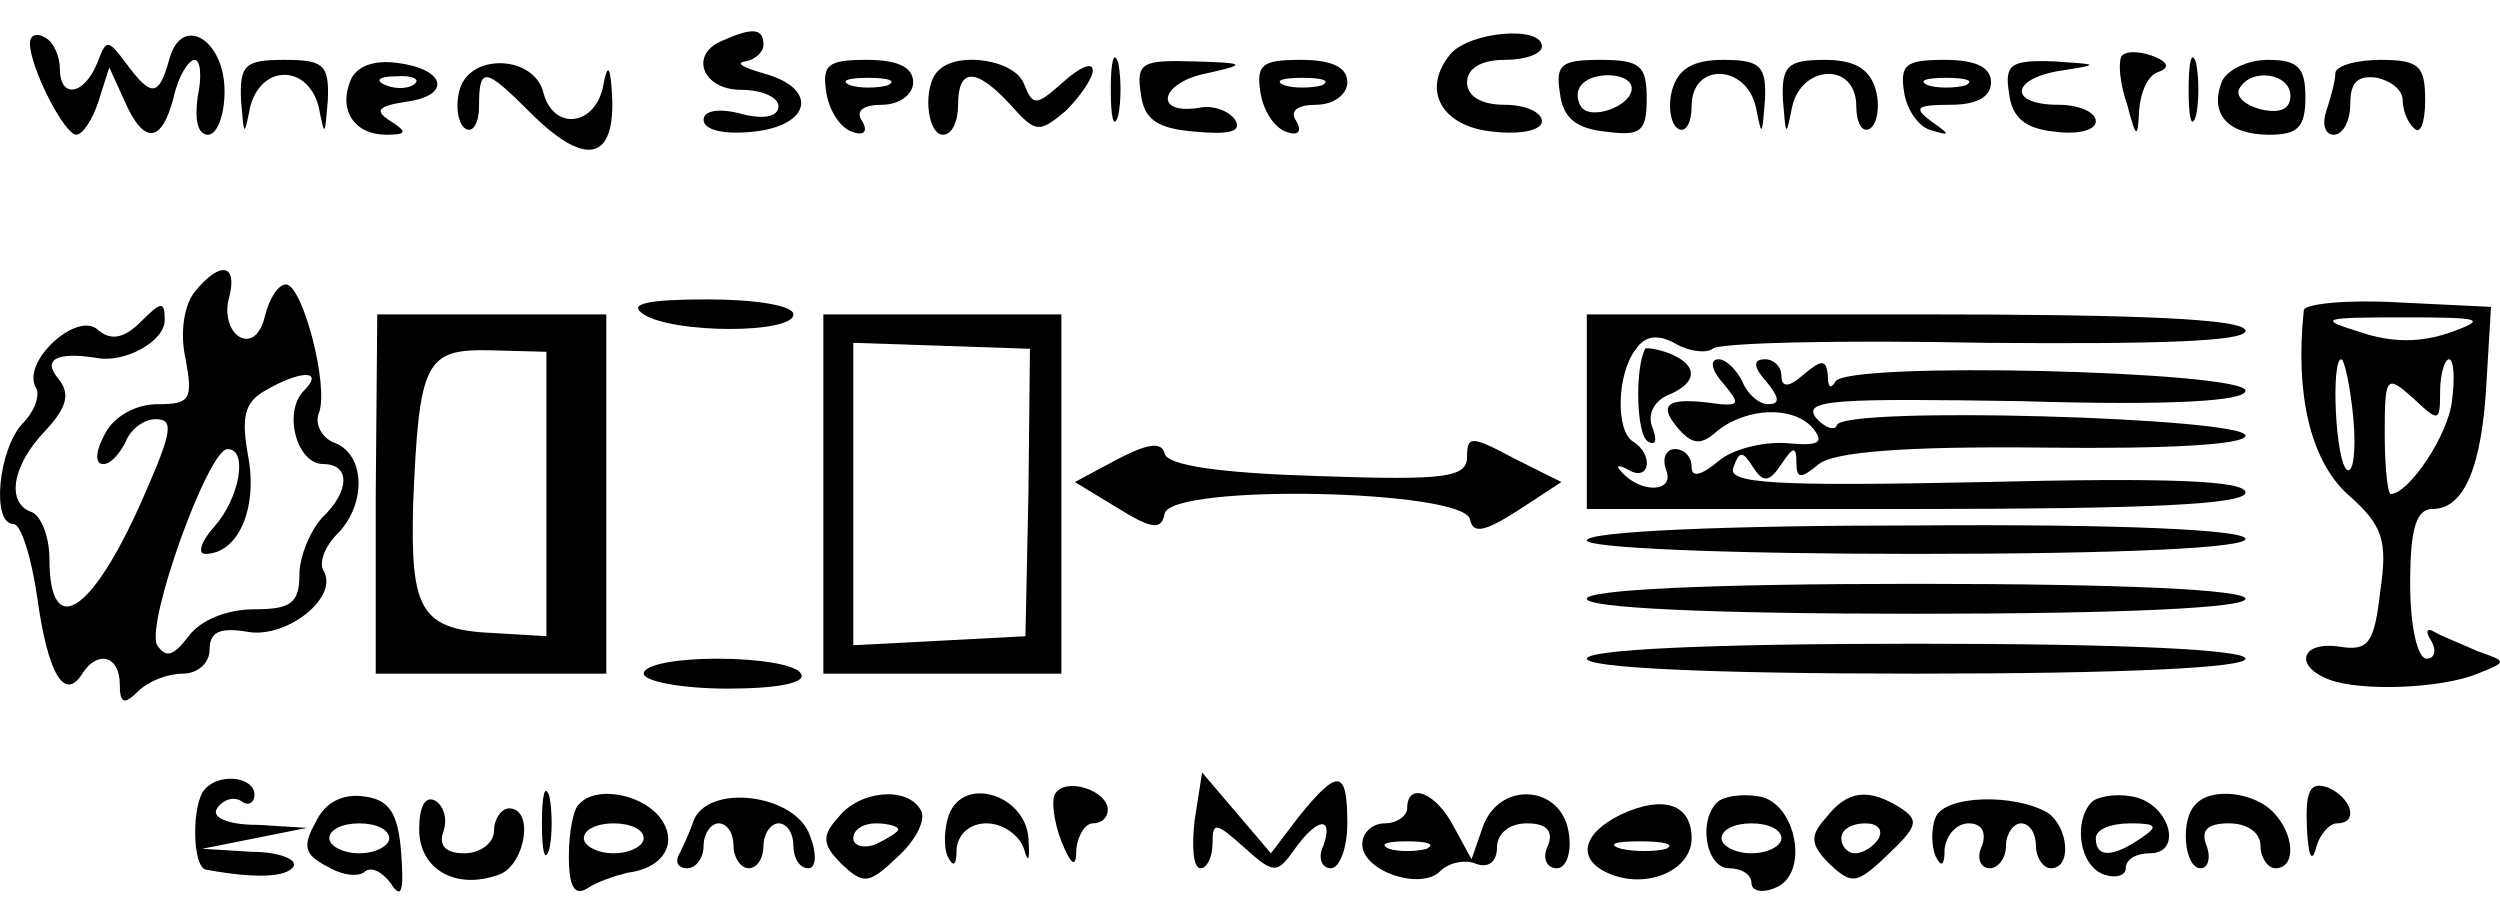 <?xml version="1.0" standalone="no"?>
<!DOCTYPE svg PUBLIC "-//W3C//DTD SVG 20010904//EN"
 "http://www.w3.org/TR/2001/REC-SVG-20010904/DTD/svg10.dtd">
<svg version="1.0" xmlns="http://www.w3.org/2000/svg"
 width="167pt" height="60pt" viewBox="0 0 167 60"
 preserveAspectRatio="xMidYMid meet">
<g transform="translate(0,60) scale(0.1,-0.1)"
fill="#000000" stroke="none">
<path d="M20 571 c0 -16 23 -61 31 -61 4 0 11 10 15 23 l7 22 10 -22 c13 -30
25 -29 33 2 3 14 10 25 14 25 4 0 5 -11 2 -25 -2 -15 0 -25 7 -25 6 0 11 13
11 29 0 35 -29 52 -37 21 -7 -25 -12 -25 -29 -2 -12 16 -13 16 -19 0 -9 -22
-25 -24 -25 -4 0 8 -4 18 -10 21 -5 3 -10 2 -10 -4z"/>
<path d="M483 573 c-23 -9 -14 -33 12 -33 14 0 25 -5 25 -11 0 -7 -10 -9 -25
-5 -15 4 -25 2 -25 -4 0 -7 14 -10 33 -8 39 4 44 29 7 39 -14 4 -19 7 -12 8 6
1 12 6 12 11 0 11 -7 12 -27 3z"/>
<path d="M969 564 c-20 -24 -6 -49 29 -52 18 -2 32 1 32 7 0 6 -11 11 -25 11
-16 0 -25 6 -25 15 0 9 9 15 25 15 14 0 25 4 25 9 0 14 -48 10 -61 -5z"/>
<path d="M742 540 c0 -19 2 -27 5 -17 2 9 2 25 0 35 -3 9 -5 1 -5 -18z"/>
<path d="M1417 562 c-2 -4 -1 -18 4 -32 6 -23 7 -23 8 -3 1 12 6 23 13 25 8 3
6 7 -5 11 -9 3 -18 3 -20 -1z"/>
<path d="M1462 540 c0 -19 2 -27 5 -17 2 9 2 25 0 35 -3 9 -5 1 -5 -18z"/>
<path d="M161 533 c2 -24 2 -25 6 -5 3 13 12 22 23 22 11 0 20 -9 23 -22 4
-20 4 -19 6 5 1 24 -3 27 -29 27 -26 0 -30 -3 -29 -27z"/>
<path d="M234 546 c-8 -20 3 -36 24 -36 14 0 14 2 3 9 -11 7 -9 10 10 13 31 4
27 22 -6 26 -15 2 -27 -2 -31 -12z m43 -2 c-3 -3 -12 -4 -19 -1 -8 3 -5 6 6 6
11 1 17 -2 13 -5z"/>
<path d="M307 540 c-3 -11 -1 -23 4 -26 5 -3 9 4 9 15 0 27 4 26 34 -4 36 -36
56 -33 55 8 -1 23 -3 26 -6 10 -5 -27 -33 -31 -40 -5 -6 25 -49 27 -56 2z"/>
<path d="M552 538 c2 -12 9 -23 17 -26 8 -3 11 0 7 7 -5 7 1 11 13 11 12 0 21
7 21 15 0 10 -10 15 -31 15 -26 0 -30 -3 -27 -22z m41 5 c-7 -2 -19 -2 -25 0
-7 3 -2 5 12 5 14 0 19 -2 13 -5z"/>
<path d="M627 553 c-11 -10 -8 -43 3 -43 6 0 10 9 10 20 0 25 12 25 35 0 17
-19 19 -19 37 -4 10 10 18 22 18 27 0 6 -9 2 -20 -8 -18 -16 -20 -16 -26 -1
-6 16 -44 22 -57 9z"/>
<path d="M762 538 c2 -18 11 -24 37 -26 22 -2 31 0 26 8 -4 6 -15 10 -24 8
-31 -5 -26 17 5 23 27 6 27 7 -9 8 -34 1 -38 -1 -35 -21z"/>
<path d="M842 538 c2 -12 9 -23 17 -26 8 -3 11 0 7 7 -5 7 1 11 13 11 12 0 21
7 21 15 0 10 -10 15 -31 15 -26 0 -30 -3 -27 -22z m41 5 c-7 -2 -19 -2 -25 0
-7 3 -2 5 12 5 14 0 19 -2 13 -5z"/>
<path d="M1042 538 c2 -17 11 -24 31 -26 23 -3 27 0 27 22 0 22 -4 26 -31 26
-26 0 -30 -3 -27 -22z m48 3 c0 -12 -28 -22 -34 -12 -3 5 -3 11 1 15 9 9 33 7
33 -3z"/>
<path d="M1117 540 c-3 -11 -1 -23 4 -26 5 -3 9 4 9 15 0 30 37 28 43 -1 4
-20 4 -19 6 5 1 23 -3 27 -28 27 -20 0 -30 -6 -34 -20z"/>
<path d="M1191 533 c2 -24 2 -25 6 -5 6 29 43 31 43 1 0 -11 4 -18 9 -15 5 3
7 15 4 26 -4 14 -14 20 -34 20 -25 0 -29 -4 -28 -27z"/>
<path d="M1272 538 c2 -12 10 -23 18 -25 13 -4 13 -3 0 6 -12 9 -10 11 13 11
17 0 27 5 27 15 0 10 -10 15 -31 15 -26 0 -30 -3 -27 -22z m41 5 c-7 -2 -19
-2 -25 0 -7 3 -2 5 12 5 14 0 19 -2 13 -5z"/>
<path d="M1342 538 c2 -17 11 -24 31 -26 15 -2 27 1 27 7 0 6 -11 11 -25 11
-34 0 -32 18 3 23 25 4 24 4 -6 6 -29 1 -33 -2 -30 -21z"/>
<path d="M1484 545 c-8 -21 4 -35 32 -35 19 0 24 5 24 25 0 20 -5 25 -25 25
-14 0 -28 -7 -31 -15z m46 -9 c0 -9 -7 -12 -20 -9 -11 3 -17 9 -14 14 8 14 34
10 34 -5z"/>
<path d="M1560 551 c0 -5 -3 -16 -6 -25 -3 -9 -1 -16 5 -16 6 0 11 9 11 21 0
14 5 19 18 17 9 -2 17 -8 17 -15 0 -6 3 -15 8 -19 4 -4 7 5 7 19 0 23 -4 27
-30 27 -16 0 -30 -4 -30 -9z"/>
<path d="M130 405 c-7 -9 -10 -27 -6 -45 5 -27 3 -30 -19 -30 -14 0 -29 -8
-35 -20 -6 -11 -7 -20 -1 -20 5 0 11 7 15 15 3 8 12 15 20 15 12 0 11 -8 -6
-47 -35 -82 -65 -103 -65 -46 0 15 -6 29 -12 31 -17 6 -13 31 9 54 15 16 17
25 9 35 -11 13 -1 18 25 14 19 -4 46 11 46 25 0 13 -2 13 -16 -1 -11 -11 -20
-13 -29 -5 -14 12 -51 -22 -41 -39 3 -5 -1 -16 -9 -24 -16 -17 -21 -67 -6 -67
5 0 12 -22 16 -50 7 -50 18 -69 30 -50 10 16 25 12 25 -7 0 -13 3 -14 12 -5 7
7 20 12 30 12 10 0 18 7 18 16 0 12 7 15 25 12 26 -5 62 23 51 41 -3 5 1 16 9
24 20 20 19 53 -1 61 -9 3 -14 13 -11 20 7 18 -11 86 -22 86 -5 0 -11 -9 -14
-21 -3 -13 -10 -18 -17 -14 -7 4 -10 16 -7 26 6 23 -6 25 -23 4z m73 -66 c-14
-14 -5 -49 13 -49 18 0 18 -18 -1 -36 -8 -9 -15 -26 -15 -38 0 -19 -6 -23 -30
-23 -18 0 -36 -7 -44 -18 -10 -13 -15 -15 -21 -6 -8 14 34 131 47 131 14 0 8
-33 -9 -52 -9 -10 -11 -18 -6 -18 22 0 35 30 29 64 -5 27 -3 37 11 45 24 14
40 14 26 0z"/>
<path d="M430 390 c20 -13 100 -13 100 0 0 6 -26 10 -57 10 -41 0 -54 -3 -43
-10z"/>
<path d="M1539 393 c-6 -55 4 -100 29 -123 24 -21 27 -31 22 -65 -4 -35 -8
-40 -27 -37 -26 4 -31 -13 -7 -22 21 -8 75 -6 99 4 20 8 20 8 0 15 -11 5 -24
10 -29 13 -5 3 -6 0 -2 -6 4 -7 2 -12 -3 -12 -6 0 -11 21 -11 50 0 37 4 50 15
50 21 0 33 28 36 85 l3 50 -62 3 c-34 2 -62 -1 -63 -5z m98 -15 c-20 -7 -39
-7 -60 0 -29 9 -27 10 28 10 53 0 57 -1 32 -10z m-65 -57 c2 -22 0 -37 -4 -35
-8 5 -11 74 -4 74 2 0 6 -18 8 -39z m66 12 c-2 -23 -29 -63 -41 -63 -2 0 -4
18 -4 40 0 39 1 40 19 24 17 -16 18 -16 18 4 0 12 3 22 6 22 3 0 4 -12 2 -27z"/>
<path d="M251 270 l0 -120 77 0 77 0 0 120 0 120 -77 0 -76 0 -1 -120z m114 0
l0 -95 -33 2 c-51 2 -58 14 -56 87 4 95 8 103 52 102 l37 -1 0 -95z"/>
<path d="M550 270 l0 -120 80 0 79 0 0 120 0 120 -79 0 -80 0 0 -120z m137 1
l-2 -96 -57 -3 -58 -3 0 101 0 101 59 -2 59 -2 -1 -96z"/>
<path d="M1060 325 l0 -65 220 0 c153 0 220 3 220 11 0 8 -52 10 -174 7 -142
-3 -173 -1 -168 10 4 11 6 11 13 0 7 -11 11 -10 19 2 8 12 10 12 10 1 0 -11 3
-11 15 -1 10 8 56 12 150 11 84 -1 135 2 135 8 0 12 -269 20 -273 7 -1 -4 -8
-2 -14 5 -9 12 13 13 138 11 99 -3 149 0 149 7 0 13 -268 20 -274 6 -3 -5 -5
-4 -5 4 -1 11 -4 11 -16 1 -10 -9 -15 -9 -15 -1 0 6 -5 11 -11 11 -8 0 -8 -5
1 -15 9 -11 9 -15 1 -15 -6 0 -14 7 -17 15 -4 8 -11 15 -16 15 -6 0 -5 -7 3
-16 11 -13 11 -15 -2 -14 -34 5 -42 1 -29 -15 10 -12 16 -13 27 -3 20 16 51
17 64 2 8 -10 4 -12 -18 -10 -15 1 -36 -4 -45 -12 -12 -10 -18 -11 -18 -4 0 7
-5 12 -11 12 -6 0 -9 -6 -6 -14 6 -15 -17 -16 -30 -1 -4 4 -2 5 5 1 14 -8 17
10 3 19 -12 7 -11 46 2 62 6 9 15 10 27 3 9 -5 20 -6 24 -3 3 4 85 6 181 4
119 -1 175 1 175 8 0 8 -71 11 -220 11 l-220 0 0 -65z"/>
<path d="M1099 367 c-7 -13 -6 -58 2 -62 5 -3 6 1 3 9 -4 9 1 18 10 22 20 8
21 20 1 28 -8 3 -16 4 -16 3z"/>
<path d="M746 293 l-28 -15 28 -17 c24 -15 30 -15 32 -4 5 20 200 16 204 -4 2
-10 10 -8 32 6 l29 19 -32 16 c-28 15 -31 15 -31 1 0 -14 -14 -16 -100 -13
-65 2 -100 7 -102 15 -2 8 -11 7 -32 -4z"/>
<path d="M1060 239 c0 -5 92 -9 220 -9 139 0 220 4 220 10 0 6 -81 10 -220 9
-128 0 -220 -4 -220 -10z"/>
<path d="M1060 200 c0 -6 80 -10 220 -10 140 0 220 4 220 10 0 6 -80 10 -220
10 -140 0 -220 -4 -220 -10z"/>
<path d="M1060 160 c0 -6 80 -10 220 -10 140 0 220 4 220 10 0 6 -80 10 -220
10 -140 0 -220 -4 -220 -10z"/>
<path d="M430 150 c0 -5 25 -10 56 -10 34 0 53 4 49 10 -3 6 -28 10 -56 10
-27 0 -49 -4 -49 -10z"/>
<path d="M137 73 c-9 -9 -9 -53 1 -54 33 -6 53 -5 58 2 3 5 -10 10 -28 10
l-33 2 35 7 35 7 -33 2 c-20 0 -31 5 -27 11 4 6 11 8 16 5 5 -4 9 -1 9 4 0 12
-23 15 -33 4z"/>
<path d="M362 50 c0 -19 2 -27 5 -17 2 9 2 25 0 35 -3 9 -5 1 -5 -18z"/>
<path d="M705 70 c-3 -4 -1 -19 4 -32 7 -17 10 -18 10 -5 1 9 6 17 11 17 6 0
10 4 10 9 0 13 -28 22 -35 11z"/>
<path d="M798 52 c-2 -18 -1 -32 4 -32 4 0 8 7 8 17 0 14 2 14 21 -3 20 -18
22 -18 34 -1 15 21 26 22 19 2 -4 -8 -1 -15 5 -15 6 0 11 14 11 30 0 36 -6 37
-32 5 l-19 -25 -23 27 -23 27 -5 -32z"/>
<path d="M1541 47 c1 -18 3 -24 6 -14 2 9 9 17 14 17 15 0 10 17 -6 24 -12 4
-15 -2 -14 -27z"/>
<path d="M211 51 c-9 -16 -8 -22 8 -30 10 -6 21 -7 25 -3 4 3 11 0 17 -8 7
-11 9 -6 7 20 -2 27 -8 36 -25 38 -14 2 -26 -4 -32 -17z m49 -11 c0 -5 -9 -10
-20 -10 -11 0 -20 5 -20 10 0 6 9 10 20 10 11 0 20 -4 20 -10z"/>
<path d="M280 46 c0 -27 25 -41 54 -30 17 7 23 44 6 44 -5 0 -10 -7 -10 -15 0
-8 -9 -15 -20 -15 -12 0 -17 5 -14 14 3 8 1 17 -5 21 -7 4 -11 -4 -11 -19z"/>
<path d="M387 63 c-4 -3 -7 -19 -7 -35 0 -21 4 -27 13 -21 6 4 18 8 26 10 25
3 35 21 21 38 -13 15 -42 20 -53 8z m43 -23 c0 -5 -9 -10 -20 -10 -11 0 -20 5
-20 10 0 6 9 10 20 10 11 0 20 -4 20 -10z"/>
<path d="M463 51 c-3 -9 -8 -19 -10 -23 -2 -5 1 -8 6 -8 6 0 11 7 11 15 0 8 5
15 10 15 6 0 10 -7 10 -15 0 -8 5 -15 10 -15 6 0 10 7 10 15 0 8 5 15 10 15 6
0 10 -7 10 -15 0 -8 4 -15 10 -15 5 0 6 9 1 22 -10 28 -69 35 -78 9z"/>
<path d="M560 54 c-11 -12 -11 -18 2 -31 15 -14 18 -14 38 5 12 11 19 25 15
31 -9 16 -41 13 -55 -5z m40 -8 c0 -2 -7 -6 -15 -10 -8 -3 -15 -1 -15 4 0 6 7
10 15 10 8 0 15 -2 15 -4z"/>
<path d="M634 56 c-3 -8 -4 -21 -1 -28 4 -8 6 -6 6 5 1 10 9 17 20 17 11 0 22
-8 25 -17 3 -11 4 -7 3 7 -2 29 -43 42 -53 16z"/>
<path d="M940 60 c0 -5 -7 -10 -15 -10 -8 0 -15 -6 -15 -14 0 -18 39 -31 52
-18 6 6 17 8 24 5 8 -3 14 1 14 11 0 9 8 16 20 16 13 0 18 -5 14 -15 -4 -8 -1
-15 6 -15 6 0 10 10 8 23 -4 32 -45 36 -57 6 l-8 -23 -12 22 c-12 23 -31 30
-31 12z m13 -27 c-7 -2 -19 -2 -25 0 -7 3 -2 5 12 5 14 0 19 -2 13 -5z"/>
<path d="M1083 56 c-27 -13 -30 -31 -7 -40 25 -10 54 3 54 24 0 23 -19 29 -47
16z m30 -23 c-7 -2 -21 -2 -30 0 -10 3 -4 5 12 5 17 0 24 -2 18 -5z"/>
<path d="M1147 64 c-13 -13 -7 -44 8 -44 8 0 15 -4 15 -10 0 -5 7 -7 16 -3 23
9 14 57 -11 61 -12 2 -24 0 -28 -4z m43 -24 c0 -5 -9 -10 -20 -10 -11 0 -20 5
-20 10 0 6 9 10 20 10 11 0 20 -4 20 -10z"/>
<path d="M1220 54 c-11 -12 -11 -18 2 -31 15 -14 18 -14 39 6 20 19 21 23 9
31 -22 14 -36 12 -50 -6z m35 -14 c-3 -5 -10 -10 -16 -10 -5 0 -9 5 -9 10 0 6
7 10 16 10 8 0 12 -4 9 -10z"/>
<path d="M1293 54 c-3 -7 -3 -19 0 -26 4 -8 6 -6 6 5 1 9 8 17 16 17 9 0 12
-6 9 -15 -4 -8 -1 -15 5 -15 6 0 11 7 11 15 0 8 5 15 10 15 6 0 10 -7 10 -15
0 -8 5 -15 10 -15 14 0 12 27 -2 37 -22 13 -69 12 -75 -3z"/>
<path d="M1397 64 c-12 -13 -8 -42 8 -48 8 -3 15 -1 15 4 0 6 7 10 16 10 23 0
13 34 -12 38 -11 2 -23 0 -27 -4z m33 -24 c-19 -13 -30 -13 -30 0 0 6 10 10
23 10 18 0 19 -2 7 -10z"/>
<path d="M1467 63 c-11 -10 -8 -43 3 -43 5 0 7 7 4 15 -4 10 0 15 15 15 12 0
21 -6 21 -15 0 -8 5 -15 10 -15 14 0 13 23 -2 38 -13 13 -41 16 -51 5z"/>
</g>
</svg>
